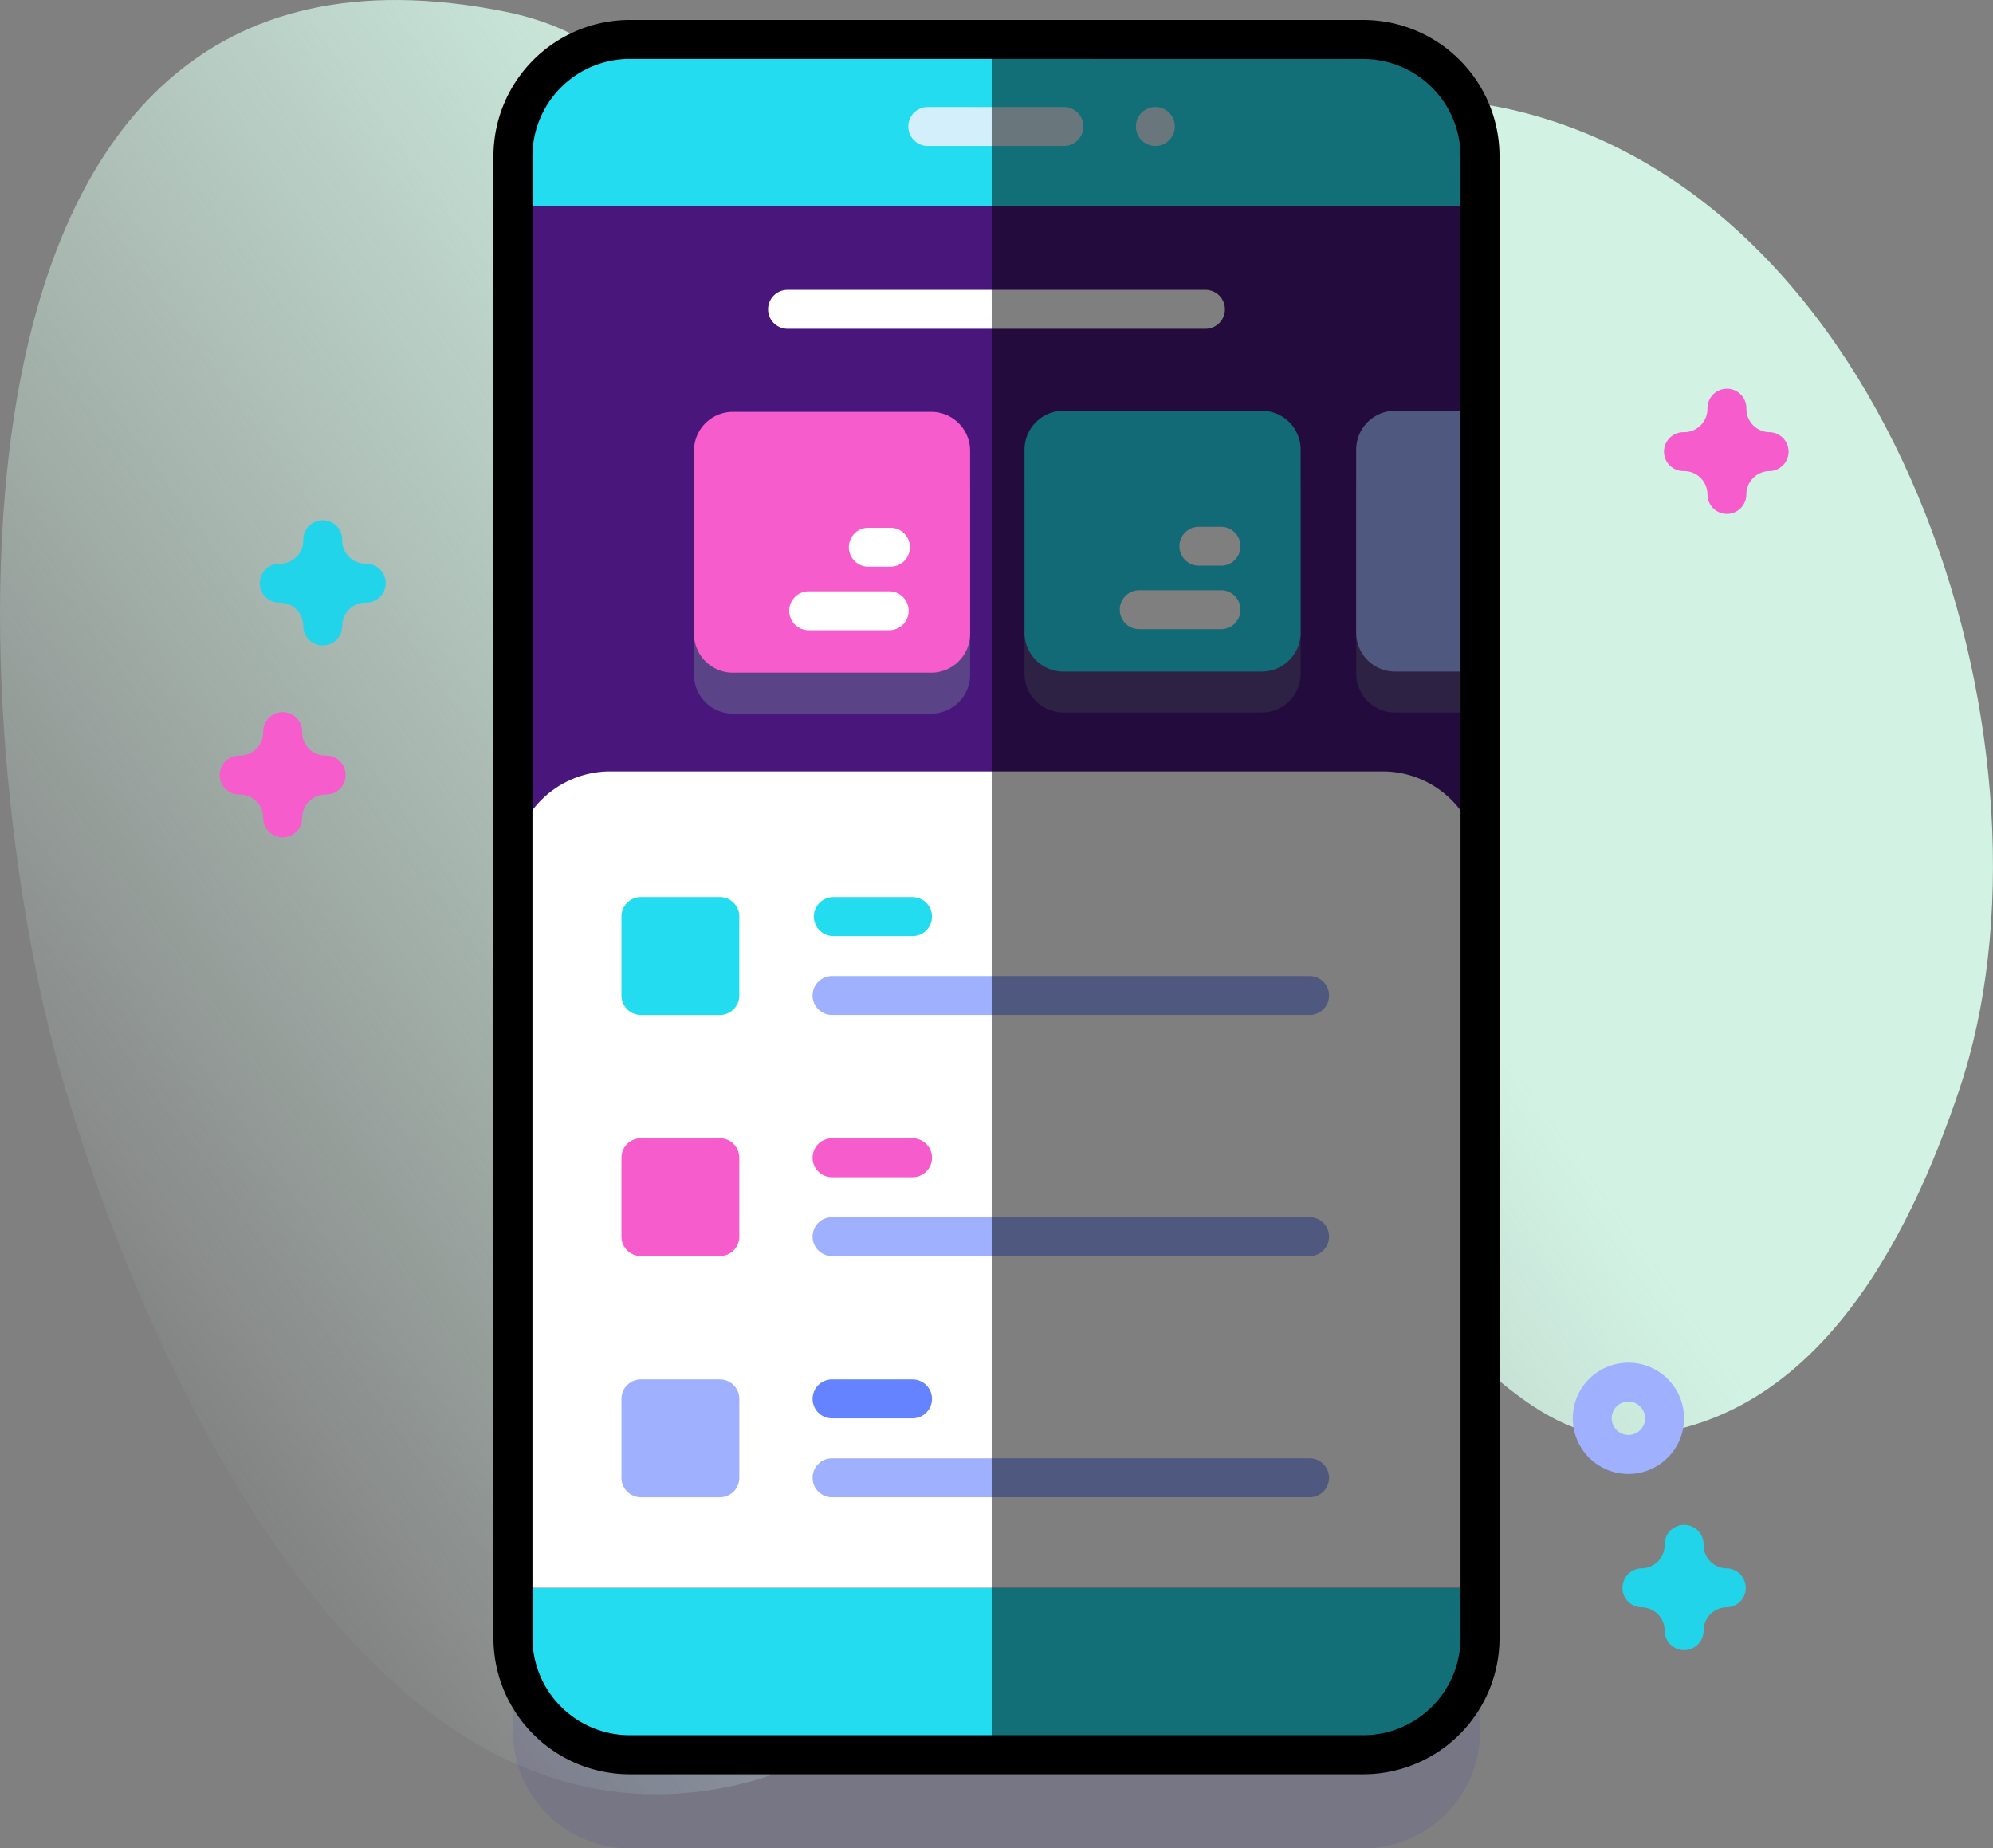 <svg xmlns="http://www.w3.org/2000/svg" xmlns:xlink="http://www.w3.org/1999/xlink" width="96.33" height="89.332" viewBox="0 0 96.33 89.332">
  <rect x="0" y="0" width="96.33" height="89.332" fill="#808080" stroke="none"/>
  <defs>
    <linearGradient id="linear-gradient" x1="0.047" y1="0.689" x2="0.898" y2="0.144" gradientUnits="objectBoundingBox">
      <stop offset="0" stop-color="#dcfdee" stop-opacity="0"/>
      <stop offset="0.629" stop-color="#d2f3e4"/>
    </linearGradient>
  </defs>
  <g id="Group_1891" data-name="Group 1891" transform="translate(-480 -2808.069)">
    <g id="Group_1749" data-name="Group 1749" transform="translate(480 2808.069)">
      <path id="Path_1712" data-name="Path 1712" d="M3.024,70.78c3.523,12.042,13.679,36.606,30.841,34.4,17.213-2.212,10.491-24.407,26.248-27.449C67.049,76.393,71.751,88.4,78.7,88.024c8.953-.481,13.511-9.344,16.013-16.795C100.02,55.431,92.076,28.643,73.481,24,57.255,19.954,55.357,39.78,41.248,34.021c-7.93-3.237-7.138-12.9-16.8-14.852C-4.766,13.269-1.664,54.756,3.024,70.78Z" transform="translate(0 -18.599)" fill="url(#linear-gradient)"/>
    </g>
    <path id="Path_1713" data-name="Path 1713" d="M172.871,135.634H137.412a5.644,5.644,0,0,1-5.644-5.644V58.367a5.644,5.644,0,0,1,5.644-5.644h35.458a5.644,5.644,0,0,1,5.644,5.644V129.99A5.644,5.644,0,0,1,172.871,135.634Z" transform="translate(373.024 2761.766)" fill="#2626bc" opacity="0.1"/>
    <path id="Path_1714" data-name="Path 1714" d="M172.871,111.634H137.412a5.644,5.644,0,0,1-5.644-5.644V34.367a5.644,5.644,0,0,1,5.644-5.644h35.458a5.644,5.644,0,0,1,5.644,5.644V105.99A5.644,5.644,0,0,1,172.871,111.634Z" transform="translate(373.024 2781.25)" fill="#24dcef"/>
    <path id="Path_1715" data-name="Path 1715" d="M131.77,71.632h46.746V138.4H131.77Z" transform="translate(373.022 2746.415)" fill="#49177b"/>
    <path id="Path_1716" data-name="Path 1716" d="M189.748,147.512h-9.585a1.881,1.881,0,0,1-1.881-1.881v-8.845a1.881,1.881,0,0,1,1.881-1.881h9.585a1.881,1.881,0,0,1,1.881,1.881v8.845A1.881,1.881,0,0,1,189.748,147.512Z" transform="translate(335.261 2695.047)" fill="#5a4487"/>
    <path id="Path_1717" data-name="Path 1717" d="M274.667,147.23h-9.585a1.881,1.881,0,0,1-1.881-1.881V136.5a1.881,1.881,0,0,1,1.881-1.881h9.585a1.881,1.881,0,0,1,1.881,1.881v8.845A1.881,1.881,0,0,1,274.667,147.23Z" transform="translate(266.319 2695.276)" fill="#5a4487"/>
    <g id="Group_1750" data-name="Group 1750" transform="translate(545.549 2829.898)">
      <path id="Path_1718" data-name="Path 1718" d="M354.334,134.622V147.23H350.28a1.882,1.882,0,0,1-1.881-1.881V136.5a1.882,1.882,0,0,1,1.881-1.881Z" transform="translate(-348.398 -134.622)" fill="#5a4487"/>
    </g>
    <g id="Group_1751" data-name="Group 1751" transform="translate(517.095 2822.078)">
      <path id="Path_1719" data-name="Path 1719" d="M218.36,93.061H198.1a.941.941,0,0,0,0,1.881H218.36a.941.941,0,0,0,0-1.881Z" transform="translate(-197.16 -93.061)" fill="#fff"/>
    </g>
    <g id="Group_1757" data-name="Group 1757" transform="translate(513.543 2827.92)">
      <g id="Group_1753" data-name="Group 1753" transform="translate(0 0.053)">
        <path id="Path_1720" data-name="Path 1720" d="M189.748,137h-9.585a1.881,1.881,0,0,1-1.881-1.881v-8.845a1.881,1.881,0,0,1,1.881-1.881h9.585a1.881,1.881,0,0,1,1.881,1.881v8.845A1.881,1.881,0,0,1,189.748,137Z" transform="translate(-178.282 -124.392)" fill="#f65ccb"/>
        <g id="Group_1752" data-name="Group 1752" transform="translate(4.634 5.604)">
          <path id="Path_1721" data-name="Path 1721" d="M207.745,170.507h-3.891a.941.941,0,1,0,0,1.881h3.891a.941.941,0,0,0,0-1.881Z" transform="translate(-202.913 -167.435)" fill="#fff"/>
          <path id="Path_1722" data-name="Path 1722" d="M219.923,154.177h-1.069a.941.941,0,0,0,0,1.881h1.069a.941.941,0,1,0,0-1.881Z" transform="translate(-215.091 -154.177)" fill="#fff"/>
        </g>
      </g>
      <g id="Group_1755" data-name="Group 1755" transform="translate(15.977)">
        <path id="Path_1723" data-name="Path 1723" d="M274.667,136.718h-9.585a1.881,1.881,0,0,1-1.881-1.881v-8.845a1.881,1.881,0,0,1,1.881-1.881h9.585a1.881,1.881,0,0,1,1.881,1.881v8.845A1.882,1.882,0,0,1,274.667,136.718Z" transform="translate(-263.201 -124.11)" fill="#22d4ea"/>
        <g id="Group_1754" data-name="Group 1754" transform="translate(4.634 5.604)">
          <path id="Path_1724" data-name="Path 1724" d="M292.664,170.226h-3.891a.941.941,0,1,0,0,1.881h3.891a.941.941,0,1,0,0-1.881Z" transform="translate(-287.832 -167.153)" fill="#fff"/>
          <path id="Path_1725" data-name="Path 1725" d="M304.842,153.9h-1.069a.941.941,0,0,0,0,1.881h1.069a.941.941,0,1,0,0-1.881Z" transform="translate(-300.01 -153.895)" fill="#fff"/>
        </g>
      </g>
      <g id="Group_1756" data-name="Group 1756" transform="translate(32.006 0)">
        <path id="Path_1726" data-name="Path 1726" d="M354.334,124.111v12.608H350.28a1.882,1.882,0,0,1-1.881-1.881v-8.845a1.882,1.882,0,0,1,1.881-1.881Z" transform="translate(-348.398 -124.111)" fill="#9fb0fe"/>
      </g>
    </g>
    <path id="Path_1727" data-name="Path 1727" d="M131.77,256.213V221.456a4.7,4.7,0,0,1,4.7-4.7h37.339a4.7,4.7,0,0,1,4.7,4.7v34.758Z" transform="translate(373.022 2628.598)" fill="#fff"/>
    <path id="Path_1728" data-name="Path 1728" d="M168.812,108.516H133.353a6.593,6.593,0,0,1-6.585-6.585V30.309a6.593,6.593,0,0,1,6.585-6.585h35.458a6.593,6.593,0,0,1,6.585,6.585v71.622A6.592,6.592,0,0,1,168.812,108.516ZM133.353,25.605a4.709,4.709,0,0,0-4.7,4.7v71.622a4.709,4.709,0,0,0,4.7,4.7h35.458a4.709,4.709,0,0,0,4.7-4.7V30.309a4.709,4.709,0,0,0-4.7-4.7Z" transform="translate(377.083 2785.309)"/>
    <g id="Group_1758" data-name="Group 1758" transform="translate(523.935 2813.242)">
      <path id="Path_1729" data-name="Path 1729" d="M241.036,47.975h-6.579a.941.941,0,1,1,0-1.881h6.579a.941.941,0,0,1,0,1.881Z" transform="translate(-233.517 -46.094)" fill="#d3effb"/>
    </g>
    <circle id="Ellipse_104" data-name="Ellipse 104" cx="0.941" cy="0.941" r="0.941" transform="translate(534.903 2813.241)" fill="#d3effb"/>
    <g id="Group_1762" data-name="Group 1762" transform="translate(510.038 2851.429)">
      <g id="Group_1761" data-name="Group 1761" transform="translate(9.268)">
        <path id="Path_1730" data-name="Path 1730" d="M213.745,249.062h-3.891a.941.941,0,0,0,0,1.881h3.891a.941.941,0,0,0,0-1.881Z" transform="translate(-208.913 -249.062)" fill="#24dcef"/>
        <path id="Path_1731" data-name="Path 1731" d="M232.936,269.335H209.854a.941.941,0,1,0,0,1.881h23.082a.941.941,0,0,0,0-1.881Z" transform="translate(-208.913 -265.521)" fill="#9fb0fe"/>
      </g>
      <path id="Path_1732" data-name="Path 1732" d="M164.409,254.759h-3.814a.941.941,0,0,1-.941-.941V250a.941.941,0,0,1,.941-.941h3.814a.941.941,0,0,1,.941.941v3.814A.941.941,0,0,1,164.409,254.759Z" transform="translate(-159.654 -249.063)" fill="#24dcef"/>
    </g>
    <g id="Group_1764" data-name="Group 1764" transform="translate(510.038 2863.084)">
      <g id="Group_1763" data-name="Group 1763" transform="translate(9.268)">
        <path id="Path_1733" data-name="Path 1733" d="M213.745,311.006h-3.891a.941.941,0,1,0,0,1.881h3.891a.941.941,0,0,0,0-1.881Z" transform="translate(-208.913 -311.006)" fill="#f65ccb"/>
        <path id="Path_1734" data-name="Path 1734" d="M232.936,331.278H209.854a.941.941,0,1,0,0,1.881h23.082a.941.941,0,0,0,0-1.881Z" transform="translate(-208.913 -327.464)" fill="#9fb0fe"/>
      </g>
      <path id="Path_1735" data-name="Path 1735" d="M164.409,316.7h-3.814a.941.941,0,0,1-.941-.941v-3.814a.941.941,0,0,1,.941-.941h3.814a.941.941,0,0,1,.941.941v3.814A.941.941,0,0,1,164.409,316.7Z" transform="translate(-159.654 -311.006)" fill="#f65ccb"/>
    </g>
    <g id="Group_1766" data-name="Group 1766" transform="translate(510.038 2874.738)">
      <g id="Group_1765" data-name="Group 1765" transform="translate(9.268)">
        <path id="Path_1736" data-name="Path 1736" d="M213.745,372.949h-3.891a.941.941,0,1,0,0,1.881h3.891a.941.941,0,0,0,0-1.881Z" transform="translate(-208.913 -372.949)" fill="#6583fe"/>
        <path id="Path_1737" data-name="Path 1737" d="M232.936,393.221H209.854a.941.941,0,1,0,0,1.881h23.082a.941.941,0,0,0,0-1.881Z" transform="translate(-208.913 -389.407)" fill="#9fb0fe"/>
      </g>
      <path id="Path_1738" data-name="Path 1738" d="M164.409,378.645h-3.814a.941.941,0,0,1-.941-.941V373.89a.941.941,0,0,1,.941-.941h3.814a.941.941,0,0,1,.941.941V377.7A.941.941,0,0,1,164.409,378.645Z" transform="translate(-159.654 -372.949)" fill="#9fb0fe"/>
    </g>
    <path id="Path_1739" data-name="Path 1739" d="M406.734,374.034a2.689,2.689,0,1,1,2.689-2.689A2.692,2.692,0,0,1,406.734,374.034Zm0-3.5a.807.807,0,1,0,.807.807A.808.808,0,0,0,406.734,370.538Z" transform="translate(151.974 2505.274)" fill="#9fb0fe"/>
    <path id="Path_1740" data-name="Path 1740" d="M69.929,158.43a.941.941,0,0,1-.941-.941,1.13,1.13,0,0,0-1.129-1.129.941.941,0,1,1,0-1.881,1.13,1.13,0,0,0,1.129-1.129.941.941,0,1,1,1.881,0A1.13,1.13,0,0,0,72,154.479a.941.941,0,1,1,0,1.881,1.13,1.13,0,0,0-1.129,1.129A.941.941,0,0,1,69.929,158.43Z" transform="translate(425.671 2680.835)" fill="#22d4ea"/>
    <path id="Path_1741" data-name="Path 1741" d="M419.662,416.514a.941.941,0,0,1-.941-.941,1.13,1.13,0,0,0-1.129-1.129.941.941,0,0,1,0-1.881,1.13,1.13,0,0,0,1.129-1.129.941.941,0,1,1,1.881,0,1.13,1.13,0,0,0,1.129,1.129.941.941,0,0,1,0,1.881,1.13,1.13,0,0,0-1.129,1.129A.941.941,0,0,1,419.662,416.514Z" transform="translate(141.739 2471.308)" fill="#22d4ea"/>
    <g id="Group_1768" data-name="Group 1768" transform="translate(490.654 2826.887)">
      <path id="Path_1742" data-name="Path 1742" d="M430.662,124.643a.941.941,0,0,1-.941-.941,1.13,1.13,0,0,0-1.129-1.129.941.941,0,1,1,0-1.881,1.13,1.13,0,0,0,1.129-1.129.941.941,0,1,1,1.881,0,1.13,1.13,0,0,0,1.129,1.129.941.941,0,0,1,0,1.881A1.13,1.13,0,0,0,431.6,123.7.941.941,0,0,1,430.662,124.643Z" transform="translate(-357.846 -118.622)" fill="#f65ccb"/>
      <path id="Path_1743" data-name="Path 1743" d="M59.637,207.727a.941.941,0,0,1-.941-.941,1.13,1.13,0,0,0-1.129-1.129.941.941,0,1,1,0-1.881,1.13,1.13,0,0,0,1.129-1.129.941.941,0,1,1,1.881,0,1.13,1.13,0,0,0,1.129,1.129.941.941,0,1,1,0,1.881,1.13,1.13,0,0,0-1.129,1.129A.941.941,0,0,1,59.637,207.727Z" transform="translate(-56.627 -186.074)" fill="#f65ccb"/>
    </g>
    <path id="Subtraction_2" data-name="Subtraction 2" d="M18.205,82.911H0V0H18.205a5.25,5.25,0,0,1,3.819,1.653,5.739,5.739,0,0,1,1.582,3.991V77.267a5.739,5.739,0,0,1-1.582,3.991A5.25,5.25,0,0,1,18.205,82.911Z" transform="translate(527.933 2809.973)" opacity="0.5" style="mix-blend-mode: overlay;isolation: isolate"/>
  </g>
</svg>
